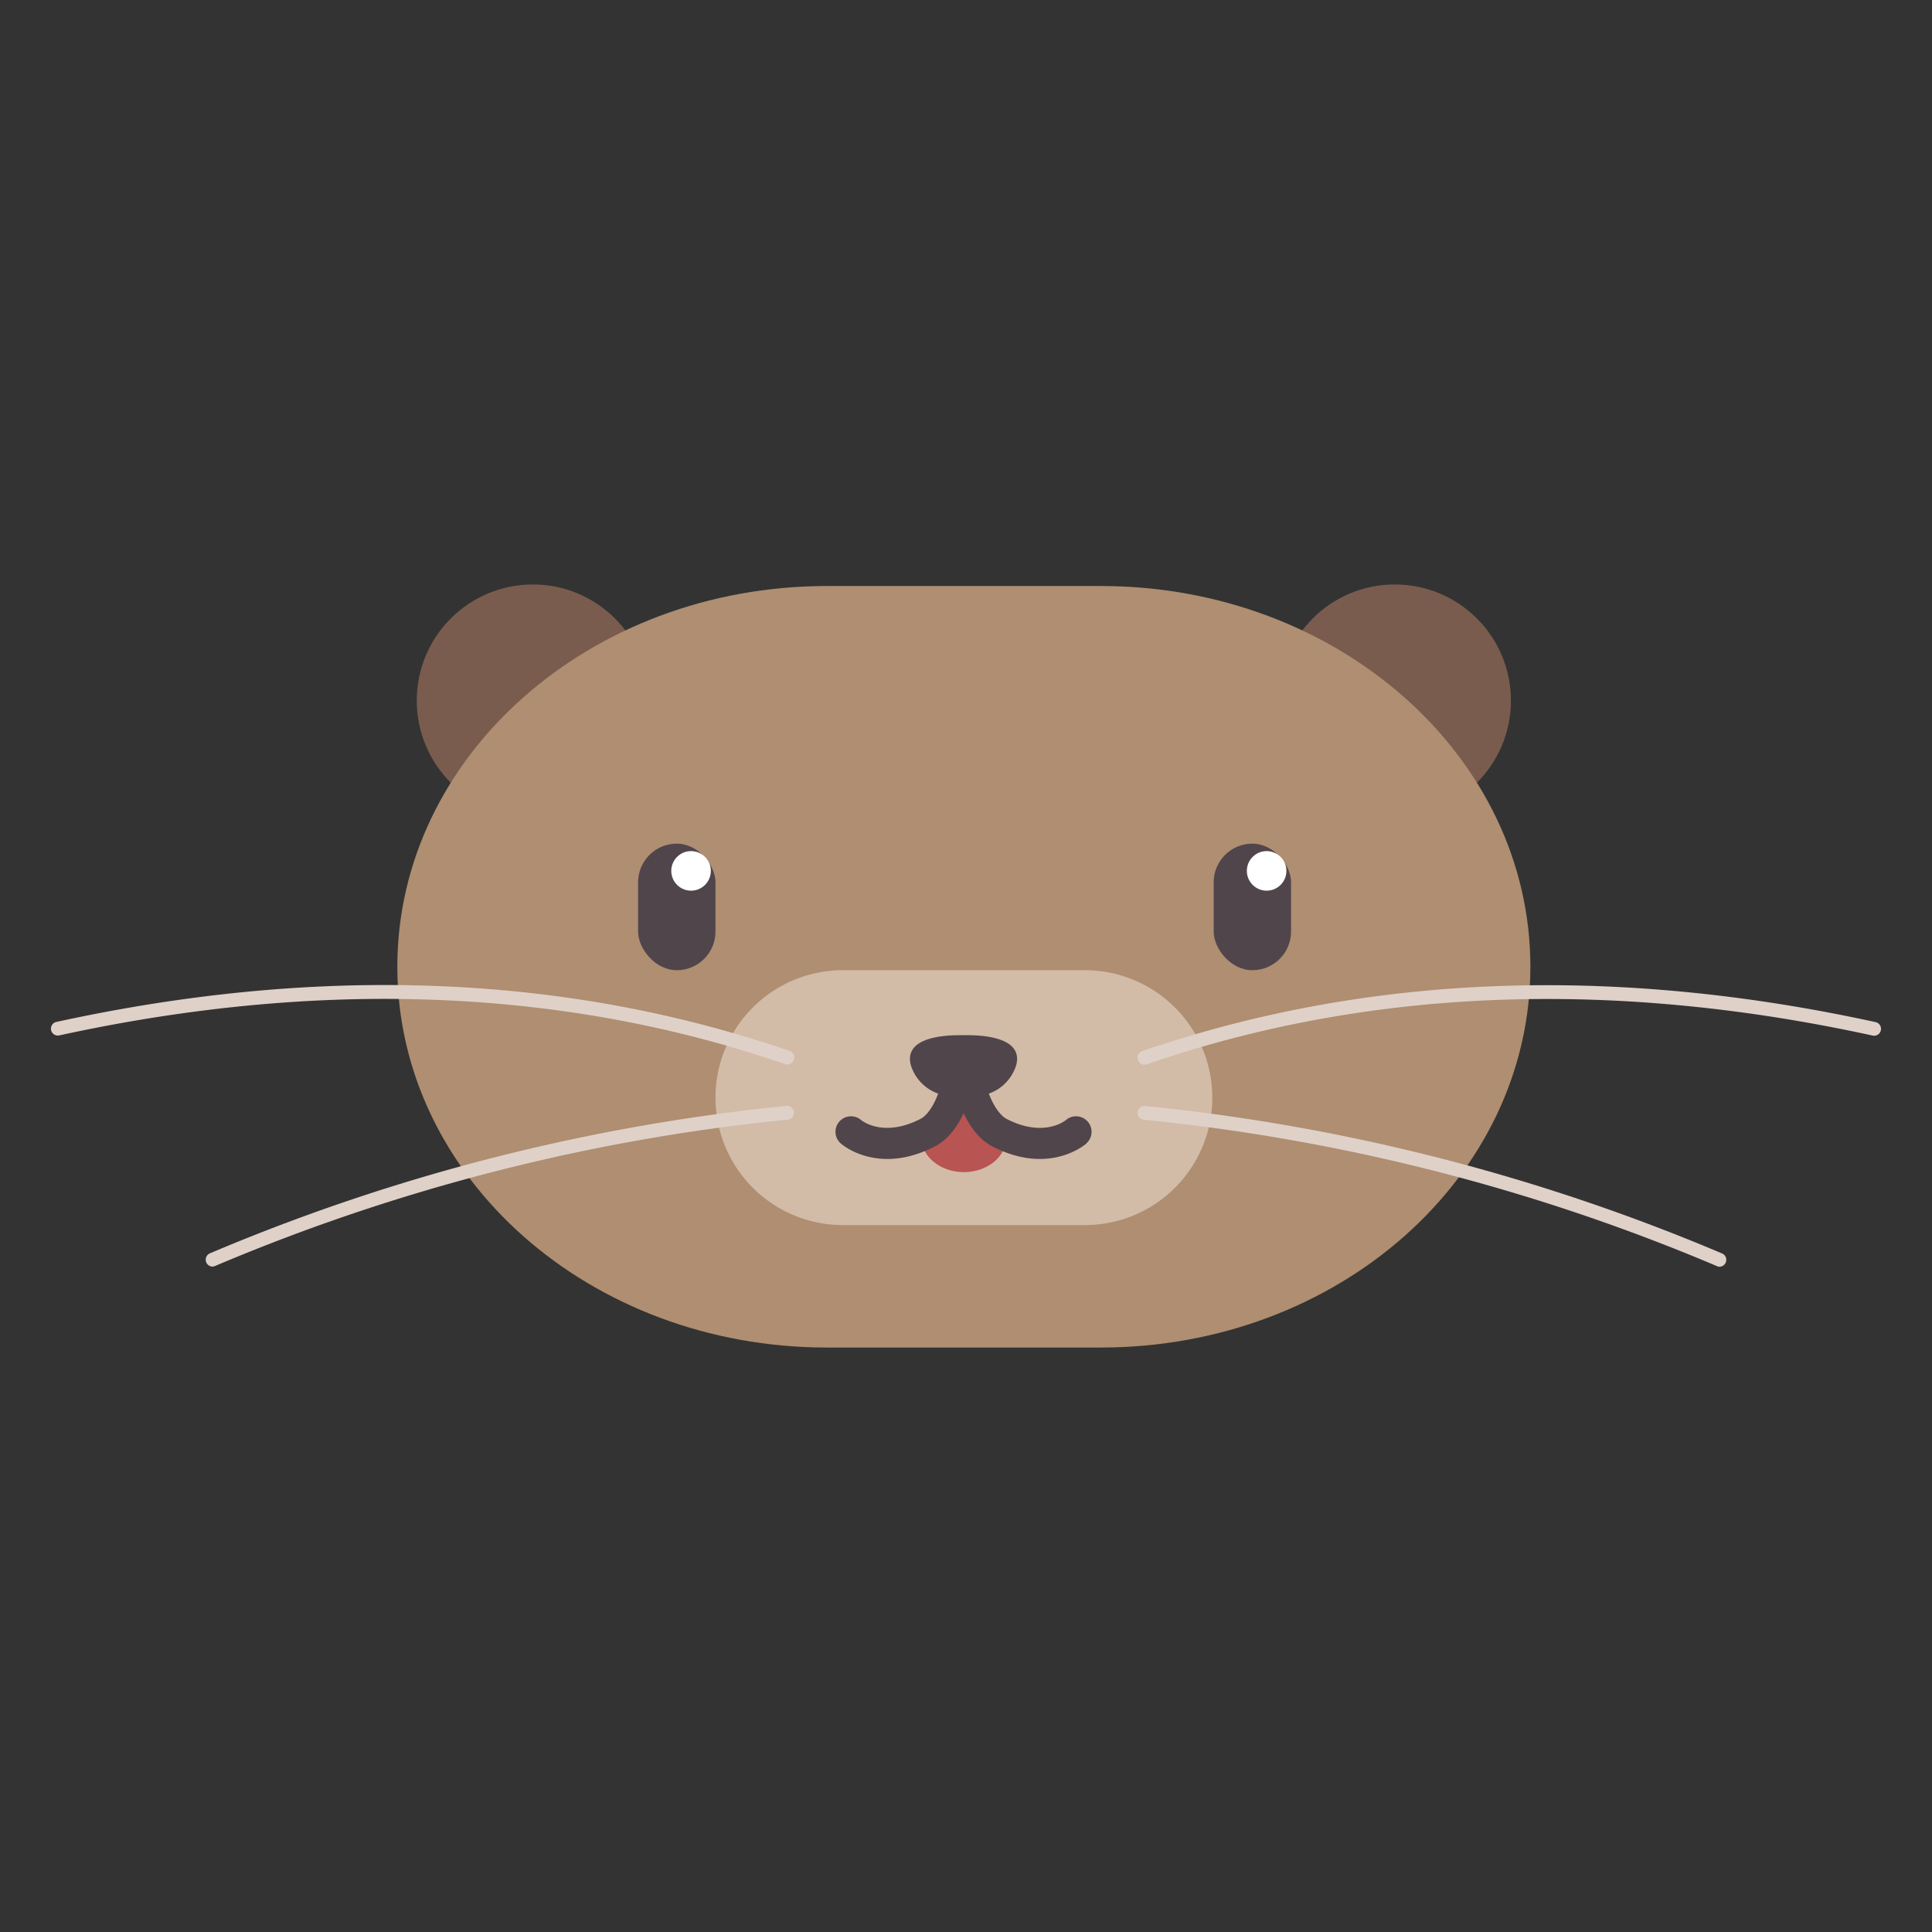 <svg xmlns="http://www.w3.org/2000/svg" viewBox="0 0 537.06 537.06"><rect x="0" y="0" width="537.06" height="537.06" fill="#333333" stroke="none"/><defs><style>.cls-1{fill:#795c4e;}.cls-2{fill:#af8e71;}.cls-3{fill:#d2bca7;}.cls-4{fill:#b85452;}.cls-5,.cls-7{fill:#50454b;}.cls-5,.cls-6{fill-rule:evenodd;}.cls-6{fill:#dfd1c8;}.cls-8{fill:#fff;}.cls-9{fill:none;}</style></defs><g id="Layer_2" data-name="Layer 2"><g id="Layer_1-2" data-name="Layer 1"><g id="Ears"><circle id="Right_Ear" data-name="Right Ear" class="cls-1" cx="387.73" cy="194.75" r="32.28"/><circle id="Left_Ear" data-name="Left Ear" class="cls-1" cx="148.13" cy="194.75" r="32.28"/></g><path id="Body" class="cls-2" d="M229.87,162.9H306c65.95,0,119.42,47.39,119.42,105.85h0c0,58.45-53.47,105.84-119.42,105.84H229.87c-66,0-119.42-47.39-119.42-105.84h0C110.45,210.29,163.92,162.9,229.87,162.9Z"/><g id="Mouth"><path id="Beard" class="cls-3" d="M234.32,269.69h67.22A35.44,35.44,0,0,1,337,305.12h0a35.44,35.44,0,0,1-35.43,35.44H234.32a35.44,35.44,0,0,1-35.43-35.44h0A35.43,35.43,0,0,1,234.32,269.69Z"/><ellipse id="Tongue" class="cls-4" cx="267.93" cy="316.19" rx="11.81" ry="9.64"/><path id="Nose" class="cls-5" d="M302,317.88c-.42.36-10.42,8.93-26.13.8-3.2-1.66-5.87-4.75-8-9.23-2.1,4.48-4.77,7.57-8,9.23-15.72,8.13-25.72-.44-26.13-.8a4.31,4.31,0,0,1,5.64-6.52c.34.28,6.31,4.94,16.54-.35.94-.49,3-2.07,4.88-7a12.22,12.22,0,0,1-7.63-8c-1.83-7.33,8.23-8.25,13.72-8.25h.95c.33,0,.65,0,.95,0,5.49,0,15.54.92,13.72,8.25a12.23,12.23,0,0,1-7.64,8c1.92,4.92,4,6.5,4.89,7,10.23,5.3,16.2.63,16.54.35a4.31,4.31,0,0,1,5.64,6.52Z"/></g><g id="Whiskers"><g id="Whiskers_Left" data-name="Whiskers Left"><path id="Bottom_Whisker-2" data-name="Bottom Whisker-2" class="cls-6" d="M59.09,352.09a1.92,1.92,0,0,1-.75-3.68,551.21,551.21,0,0,1,160.41-41,1.92,1.92,0,0,1,.38,3.81,547.35,547.35,0,0,0-159.3,40.68A1.92,1.92,0,0,1,59.09,352.09Z"/><path id="Top_Whisker-2" data-name="Top Whisker-2" class="cls-6" d="M218.92,295.92a1.87,1.87,0,0,1-.62-.1c-2-.69-4-1.36-6-2-59.71-19.29-125.6-21.3-195.82-6a1.91,1.91,0,0,1-.81-3.74c70.88-15.48,137.44-13.44,197.81,6.06,2,.65,4,1.33,6.05,2a1.92,1.92,0,0,1-.63,3.73Z"/></g><g id="Whiskers-2" data-name="Whiskers"><g id="Whiskers_Left-2" data-name="Whiskers Left"><path id="Bottom_Whisker-2-2" data-name="Bottom Whisker-2" class="cls-6" d="M477.24,351.94a547.44,547.44,0,0,0-159.3-40.68,1.91,1.91,0,0,1,.38-3.81,551.22,551.22,0,0,1,160.4,41,1.92,1.92,0,0,1-.74,3.68A1.85,1.85,0,0,1,477.24,351.94Z"/><path id="Top_Whisker-2-2" data-name="Top Whisker-2" class="cls-6" d="M316.31,294.62a1.92,1.92,0,0,1,1.21-2.43c2-.69,4-1.37,6.05-2,60.37-19.5,126.92-21.54,197.81-6.06a1.91,1.91,0,0,1-.82,3.74c-70.22-15.33-136.1-13.32-195.82,6-2,.64-4,1.31-6,2a1.87,1.87,0,0,1-.62.1A1.92,1.92,0,0,1,316.31,294.62Z"/></g></g></g><rect id="Left_Eye" data-name="Left Eye" class="cls-7" x="177.38" y="234.52" width="21.51" height="35.18" rx="10.75"/><circle class="cls-8" cx="192.1" cy="242.09" r="5.5"/><rect id="Left_Eye-2" data-name="Left Eye" class="cls-7" x="337.38" y="234.52" width="21.51" height="35.18" rx="10.75"/><circle class="cls-8" cx="352.1" cy="242.09" r="5.5"/><rect class="cls-9" width="537.06" height="537.06"/></g></g></svg>